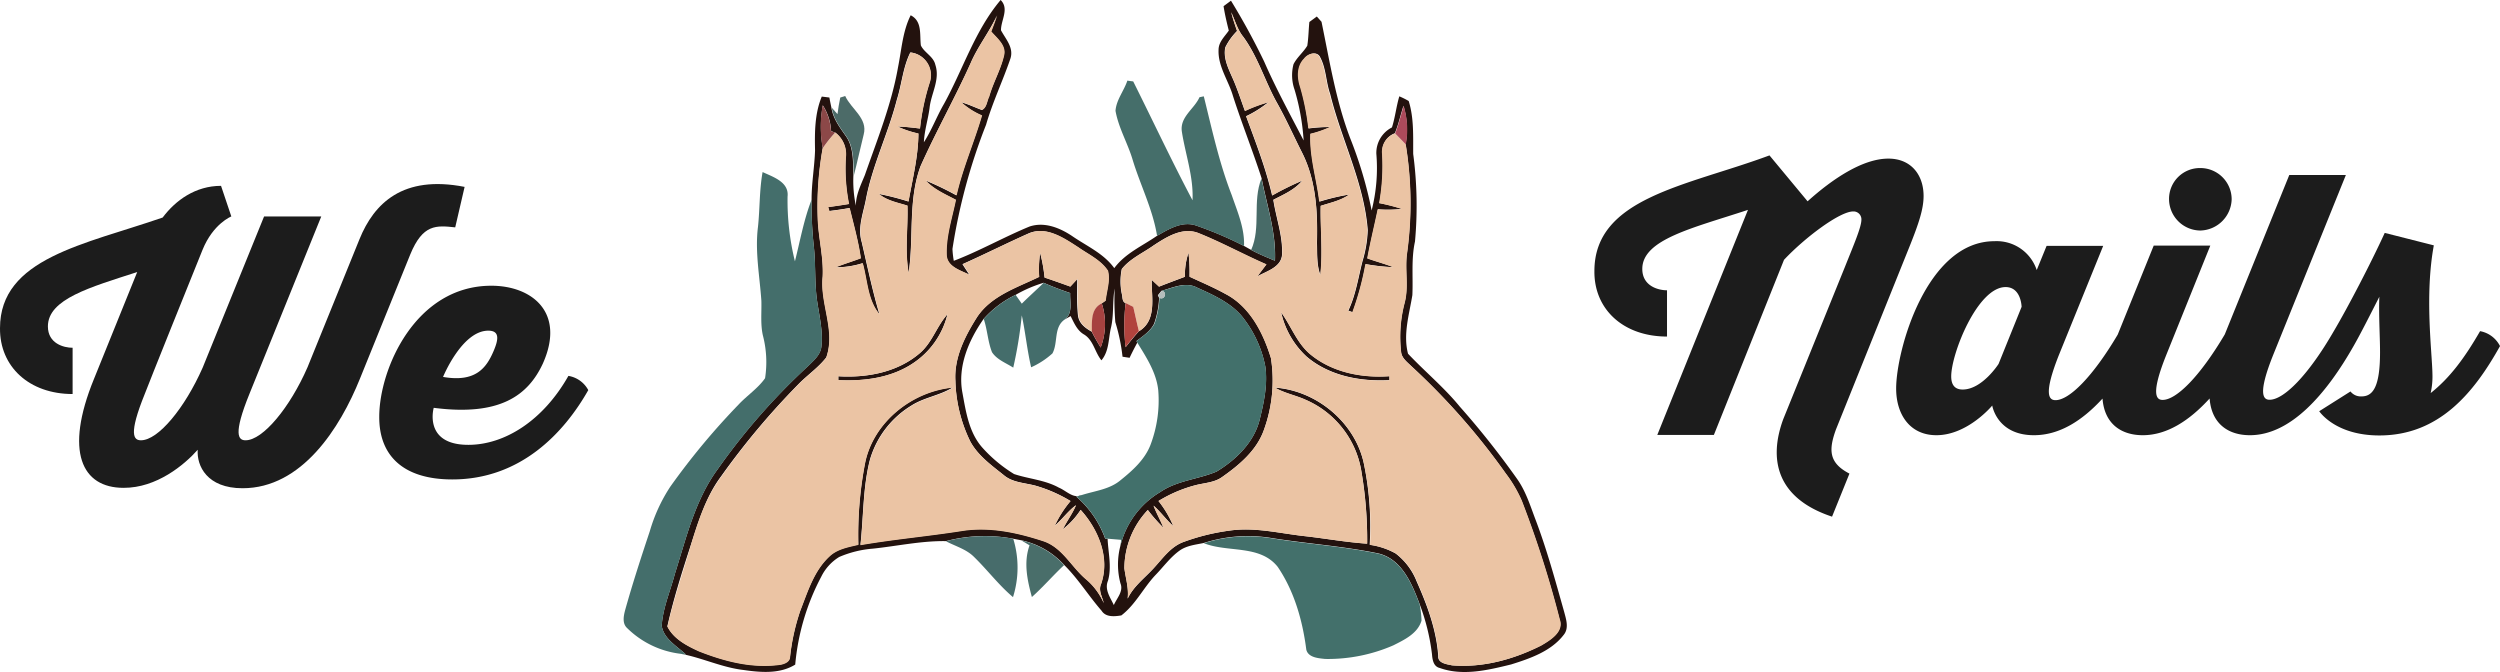 <svg id="Capa_1" data-name="Capa 1" xmlns="http://www.w3.org/2000/svg" viewBox="0 0 505.8 135.97"><defs><style>.cls-1{fill:#23120e;}.cls-2{fill:#ebc4a4;}.cls-3{fill:#456e6a;}.cls-4{fill:#4c6b68;}.cls-5{fill:#8c4848;}.cls-6{fill:#ad4a5b;}.cls-7{fill:#446e6b;}.cls-8{fill:#486b68;}.cls-9{fill:#446d6b;}.cls-10{fill:#42706b;}.cls-11{fill:#b4bebc;}.cls-12{fill:#a64240;}.cls-13{fill:#b1433d;}.cls-14{fill:#476c6b;}.cls-15{fill:#43706b;}.cls-16{fill:#496e6a;}.cls-17{fill:#1c1c1c;}</style></defs><path class="cls-1" d="M191,21c3.85-7,6.26-14.86,11.45-21,1.79,1.79.05,4.06.07,6.13.95,1.79,2.64,3.52,1.9,5.74-1.53,4.49-3.6,8.8-4.92,13.37a117.08,117.08,0,0,0-6.8,25.13,19.37,19.37,0,0,0,.27,2.4c5.23-2,10.15-4.81,15.33-6.94,3-1,6.08.25,8.56,1.89,2.95,2.05,6.42,3.53,8.58,6.53,2.2-3,5.69-4.48,8.66-6.55,2.32-1.33,5-3,7.79-2.11a74.69,74.69,0,0,1,9.8,4.17l1.47.82c1.55.83,3.18,1.5,4.8,2.17.25-5.68-1.63-11.14-2.7-16.65-1.81-5.59-4-11.06-5.8-16.66-.9-3.13-3.07-6-2.92-9.36,0-1.58,1.24-2.69,2.07-3.89-.41-1.63-.8-3.27-1.06-4.94L249.05.14a138.85,138.85,0,0,1,6.7,12.28c2.39,5.47,5.26,10.71,8,16a46.11,46.11,0,0,0-1.84-10.29A8.84,8.84,0,0,1,261.7,13c.7-1.41,2-2.42,2.79-3.75.25-1.59.26-3.21.42-4.8l1.51-1.11.95,1.07c1.64,7.94,2.91,16,5.83,23.63a83.46,83.46,0,0,1,4.31,14.54,34.67,34.67,0,0,0,.95-11.48,5.79,5.79,0,0,1,3.16-5.32c.66-2.06.87-4.23,1.49-6.29a16,16,0,0,1,1.9.95c1.08,3.47.88,7.13.91,10.72a79.45,79.45,0,0,1,.36,17.71c-.79,3.57-.36,7.22-.53,10.84-.63,3.89-1.9,7.91-.88,11.85,3.41,3.62,7.29,6.81,10.45,10.68a169.72,169.72,0,0,1,11.53,14.53c1.74,2.4,2.66,5.26,3.68,8,2.39,6.22,4.13,12.65,5.94,19.05.39,1.49,1,3.26-.09,4.61-2.56,3.34-6.79,4.79-10.65,6-4.65,1.14-9.75,2.39-14.42.72-1.3-.29-1.5-1.68-1.59-2.79a43,43,0,0,0-2.51-10.17c-1.57-4.17-3.68-9.26-8.57-10.27-7.06-1.44-14.28-1.93-21.41-3.07a29.3,29.3,0,0,0-13.66,1c-1.69.36-3.5.52-4.95,1.57-1.91,1.38-3.29,3.34-4.92,5-2.41,2.59-4,5.93-6.83,8.09-1.4.23-3.15.4-4-.95-2.62-3-4.71-6.43-7.55-9.24a16.27,16.27,0,0,0-8.63-5L205,109a30.91,30.91,0,0,0-13.63.48c-5-.07-9.83,1-14.75,1.52a21.47,21.47,0,0,0-6.84,1.69,9.68,9.68,0,0,0-3.63,4,46.79,46.79,0,0,0-5.26,17.77c-3.15,1.94-7,1.59-10.48,1.09-4.38-.51-8.38-2.48-12.69-3.28l1.06.16c-1.81-1.7-4.48-3.15-4.91-5.81.23-3.62,1.74-7,2.65-10.48,2.31-7.24,4.07-14.91,8.63-21.15a130,130,0,0,1,18.26-20.86c1.14-1.14,2.58-2.29,2.77-4,.33-3-.35-5.89-.8-8.8-.61-3.73-.32-7.52-.71-11.27a77.13,77.13,0,0,1-.47-9.73c0-3.31.59-6.58.7-9.88-.08-3.67-.07-7.47,1.36-10.91l1.54.19c.12.68.26,1.35.4,2,.31,2.21,1.66,4,2.91,5.77,1.65,2.31,1.45,5.3,1.55,8a24.12,24.12,0,0,0,.5,6.11c0-2.2,1-4.18,1.82-6.19,2.5-7.18,5.39-14.29,6.71-21.82.72-3.53.92-7.24,2.56-10.51,2.37,1.2,1.79,3.92,2.06,6.1.69,1.48,2.56,2.22,2.93,3.93,1,3-.87,5.8-1.17,8.73-.3,2.32-1.05,4.58-1.15,6.93C188.5,26.34,189.51,23.56,191,21ZM249.1,2.48c.32,1.28.74,2.54,1.17,3.79a12.57,12.57,0,0,0-2.37,3.3c-.44,2,.48,4,1.25,5.75,1.07,2.31,1.84,4.73,2.71,7.12a30.8,30.8,0,0,1,4.75-1.77,22.24,22.24,0,0,1-4.51,2.84c1.94,5.29,4,10.54,5.27,16.05a59,59,0,0,1,6.07-3c-1.52,1.85-3.76,2.79-5.83,3.87.56,3.7,1.95,7.32,1.77,11.12-.22,2.56-3.15,3.3-5,4.38.59-.82,1.21-1.62,1.82-2.43-4.68-2-9.17-4.52-13.92-6.4-3.19-1.13-6.32.88-8.89,2.56-2.17,1.55-4.75,2.65-6.44,4.78a12.47,12.47,0,0,0,0,5c.21.62,0,1.62.79,1.89a37.49,37.49,0,0,0,0,8.92c.87-1.11,1.75-2.2,2.7-3.24,3.67-2.2,2.51-6.85,2.58-10.4.49.46,1,.93,1.48,1.38,1.74-.68,3.49-1.32,5.24-2a14.07,14.07,0,0,1,.72-4.87,34.31,34.31,0,0,1,.21,4.86c2.42,1.13,4.9,2.17,7.24,3.47,5,2.54,7.65,7.85,9.23,13a29.22,29.22,0,0,1-1.41,14.5c-1.45,4.17-5,7.12-8.48,9.57-1.55,1.12-3.53,1.17-5.32,1.63a27.74,27.74,0,0,0-7.54,3.21,21.26,21.26,0,0,1,3,5.08c-1.44-1.28-2.55-2.87-4-4.14.59,1.53,1.43,3,2,4.47a32.72,32.72,0,0,1-3.16-3.59,17.27,17.27,0,0,0-4.74,11.79c.25,2,.92,4,.66,6.14,1.18-2.5,3.46-4.14,5.26-6.15s3.35-4.23,5.87-5.25a43.35,43.35,0,0,1,9.39-2.35c5.05-.77,10.07.51,15.06,1.08,4.3.47,8.56,1.26,12.88,1.55a82.7,82.7,0,0,0-1.18-14.66,19.08,19.08,0,0,0-11.25-14.42c-2-.93-4.3-1.33-6.24-2.48,8.51.59,16.42,7.21,18.06,15.67a62.71,62.71,0,0,1,1.11,16.12,14.89,14.89,0,0,1,5.24,1.75,13.23,13.23,0,0,1,4.26,5.66c2.14,4.8,4,9.81,4.37,15.1-.12,1.45,1.7,1.63,2.76,1.87,6.23.54,12.5-1.19,18-4,1.84-1.08,4.68-2.77,3.77-5.31a213,213,0,0,0-7.67-24,26.45,26.45,0,0,0-3.23-5.5A137.66,137.66,0,0,0,285.45,74c-.81-.8-1.87-1.59-2-2.83a26.92,26.92,0,0,1,.69-9.83c.92-3.36,0-6.85.53-10.25a73.69,73.69,0,0,0-.29-21.89,16.34,16.34,0,0,0-.43-7.8c-.6,1.85-1,3.75-1.74,5.56a3.93,3.93,0,0,0-2.53,4.05,42,42,0,0,1-.59,10.08,40.12,40.12,0,0,1,4.56,1.17,23.82,23.82,0,0,1-4.85.08c-.69,3.31-1.51,6.6-2.12,9.93,1.74.64,3.55,1.1,5.27,1.79a41.07,41.07,0,0,1-5.64-.63,58,58,0,0,1-2.64,9.73l-.87-.31c1.51-3.16,2-6.66,2.87-10a24.8,24.8,0,0,0,1.06-6.27C276,37,271.4,28.29,269.12,19c-.85-2.41-.8-5.11-2-7.39-.64-1.38-2.49-.75-3.2.25-1.49,1.5-1.42,3.84-.79,5.72A50.65,50.65,0,0,1,264.77,26a32.3,32.3,0,0,1,4.4-.29,20.75,20.75,0,0,1-4,1.39c-.17,4.65,1.25,9.12,1.8,13.7A45.26,45.26,0,0,1,273,39.35c-1.71,1.24-3.81,1.65-5.78,2.3-.11,4.66.46,9.36-.08,14-.77-2.1-.61-4.35-.69-6.54.17-6.16-.18-12.63-3-18.22-1.74-3.44-3.32-7-5.21-10.32-2.36-4.31-3.77-9.14-6.71-13.15C250.36,6,249.87,4.14,249.1,2.48ZM196.4,12.74c-3.18,7.07-7,13.83-10.17,20.91-2.55,6.93-1.32,14.41-2.4,21.57-.82-4.47-.1-9.07-.25-13.6-2-.63-4.14-1-5.78-2.38a52.6,52.6,0,0,1,6,1.54c.81-4.56,2-9.09,2-13.75a20.46,20.46,0,0,1-4.21-1.42c1.52,0,3,.22,4.53.39a46.29,46.29,0,0,1,1.93-9.27,4.62,4.62,0,0,0-3.88-6.12c-1.5,3-1.72,6.41-2.73,9.57-1.74,6.78-4.89,13.13-6.23,20-.52,2.88-1.77,5.83-.88,8.78,1.14,4.89,2.16,9.81,3.59,14.63-2.45-2.87-2.46-6.87-3.41-10.35a17.48,17.48,0,0,1-5.46.83c1.67-.68,3.4-1.18,5.08-1.83-.49-3.44-1.44-6.79-2.26-10.16-1.36.25-2.72.44-4.1.61l-.24-.8c1.41-.19,2.82-.4,4.21-.63a36.59,36.59,0,0,1-.63-9.57A5.43,5.43,0,0,0,169,26.83l-.85-.3a10.44,10.44,0,0,0-1.68-5.22,24,24,0,0,0,0,8.66,66.54,66.54,0,0,0-1,14.16c.1,3.95,1.18,7.83,1,11.8-.57,5.49,2.67,10.93.72,16.36-1.62,2.09-3.85,3.58-5.68,5.47A153.2,153.2,0,0,0,145.87,96.4c-3.26,4.37-4.74,9.71-6.41,14.82s-3.26,10.25-4.44,15.49c1.24,2.52,3.91,3.9,6.36,5,5.24,2.07,10.94,3.55,16.61,2.7.81-.18,1.83-.64,1.85-1.61a43.09,43.09,0,0,1,2.08-9.34c1.49-3.82,2.75-8,5.82-10.88,1.58-1.55,3.84-1.93,5.91-2.42A76.79,76.79,0,0,1,175,93.69c1.66-8.29,9.51-14.53,17.76-15.31-2.59,1.63-5.75,2-8.34,3.65A19,19,0,0,0,176,93c-1.44,5.62-1.28,11.48-1.92,17.22,6.83-1.18,13.74-1.79,20.58-2.87,5.53-.86,11.11.34,16.35,2.06,3.82,1.24,5.65,5.09,8.52,7.59A13.37,13.37,0,0,1,223.3,122c-.29-1.27-1.13-2.54-.54-3.85,1.83-5.28-.53-11-4.13-15a16.09,16.09,0,0,1-3.61,3.93c.81-1.67,1.95-3.16,2.67-4.88-1.62,1.2-2.78,2.86-4.3,4.16a22.07,22.07,0,0,1,3.19-5,29.25,29.25,0,0,0-7-3.08c-2.19-.61-4.67-.61-6.49-2.15-2.5-2-5.24-3.95-6.8-6.84a29.51,29.51,0,0,1-3-12.24c-.29-4.66,1.91-9,4.31-12.8,2.85-4.42,8.14-6.06,12.64-8.25a23.25,23.25,0,0,1,.19-4.86,31.63,31.63,0,0,1,.9,5c1.75.59,3.48,1.2,5.21,1.83l1.4-1.55c0,2.48-.12,5,.16,7.45.19,1.56,1.51,2.56,2.79,3.24.53,1.11,1.18,2.15,1.79,3.2a13.41,13.41,0,0,0,.22-8.95l.74-.52c.2-2,1-4.06.46-6.06-1.42-2.18-3.91-3.29-6-4.75-2.93-1.89-6.54-4.4-10.14-2.74-4.45,2-8.79,4.18-13.24,6.16.46.72.93,1.44,1.4,2.16-1.77-.91-4.53-1.61-4.65-4-.16-3.81,1.12-7.49,1.87-11.18-2.13-1.13-4.44-2.09-6.1-3.91a59.31,59.31,0,0,1,6.23,3c1.26-5.52,3.57-10.73,5.15-16.16a14.88,14.88,0,0,1-4.2-2.68c1.46.39,2.8,1.06,4.22,1.57,1-.51,1-1.82,1.44-2.7.83-2.85,2.38-5.45,3-8.34.49-2-1.42-3.46-2.59-4.83.42-1.08.83-2.16,1.19-3.25C200.19,6.45,197.86,9.35,196.4,12.74Zm9.07,46.92A20.59,20.59,0,0,0,199,64.53c-3,4.29-5.3,9.6-4.28,14.94.71,3.86,1.31,8,4,11.06a28.67,28.67,0,0,0,6.45,5.38c3,1,6.26,1.19,9.06,2.75,1.54.63,3,2.39,4.73,1.46l-1.21.36a20.24,20.24,0,0,1,5.85,8.51l.49,0c.12,2.83.87,5.7.08,8.5-.75,1.78.46,3.38,1.18,4.93.59-1.39,2-2.77,1.34-4.39a14.92,14.92,0,0,1-.05-7.45,17.44,17.44,0,0,1,8.05-11c3.42-2.37,7.7-2.59,11.44-4.17,3.93-2.39,7.59-5.92,8.73-10.53.86-3.48,1.64-7.1,1.14-10.69a23.15,23.15,0,0,0-4.16-9.45c-2.31-3.26-6.1-4.94-9.63-6.54-2.34-1.26-4.89,0-7.23.64l-.72.9.25.52a18.4,18.4,0,0,1-1,5.2C232.77,67,231.24,68,229.92,69l.19.3c-.54,1-1.06,2-1.57,3.09l-1.43-.22a37.53,37.53,0,0,0-1.46-7,57,57,0,0,1-.13-6.8c-.49,2.69-.11,5.48-.8,8.14-.47,2.17-.35,4.58-1.88,6.39-1.37-1.69-1.63-4.18-3.64-5.3-1.33-.84-1.92-2.32-2.59-3.65l-1.17.66c1.68-1.25,1-3.54,1.08-5.32-1.81-.62-3.61-1.29-5.36-2.08A26.75,26.75,0,0,0,205.47,59.66Z"/><path class="cls-1" d="M259.2,63.19c2,2.73,3.14,6.12,5.79,8.38,4.44,3.74,10.46,4.93,16.13,4.53,0,.2,0,.6,0,.8-5.86.33-12.16-.85-16.74-4.74A17.3,17.3,0,0,1,259.2,63.19Z"/><path class="cls-1" d="M186.14,71.41c2.48-2.14,3.38-5.45,5.55-7.83a16.63,16.63,0,0,1-7.09,10c-4.39,2.9-9.84,3.59-15,3.33,0-.19,0-.58,0-.78C175.42,76.48,181.64,75.31,186.14,71.41Z"/><path class="cls-2" d="M249.1,2.48c.77,1.66,1.26,3.47,2.39,4.94,2.94,4,4.35,8.84,6.71,13.15,1.89,3.36,3.47,6.88,5.21,10.32,2.86,5.59,3.21,12.06,3,18.22.08,2.19-.08,4.44.69,6.54.54-4.64,0-9.34.08-14,2-.65,4.07-1.06,5.78-2.3a45.26,45.26,0,0,0-6.07,1.41c-.55-4.58-2-9-1.8-13.7a20.75,20.75,0,0,0,4-1.39,32.3,32.3,0,0,0-4.4.29,50.65,50.65,0,0,0-1.68-8.37c-.63-1.88-.7-4.22.79-5.72.71-1,2.56-1.63,3.2-.25,1.24,2.28,1.19,5,2,7.39,2.28,9.28,6.91,18,7.65,27.58a24.8,24.8,0,0,1-1.06,6.27c-.85,3.37-1.36,6.87-2.87,10l.87.31a58,58,0,0,0,2.64-9.73,41.07,41.07,0,0,0,5.64.63c-1.72-.69-3.53-1.15-5.27-1.79.61-3.33,1.43-6.62,2.12-9.93a23.82,23.82,0,0,0,4.85-.08,40.12,40.12,0,0,0-4.56-1.17,42,42,0,0,0,.59-10.08A3.93,3.93,0,0,1,282.25,27c.73.74,1.46,1.48,2.17,2.24a73.69,73.69,0,0,1,.29,21.89c-.5,3.4.39,6.89-.53,10.25a26.92,26.92,0,0,0-.69,9.83c.09,1.24,1.15,2,2,2.83a137.66,137.66,0,0,1,19.2,21.78,26.45,26.45,0,0,1,3.23,5.5,213,213,0,0,1,7.67,24c.91,2.54-1.93,4.23-3.77,5.31-5.55,2.77-11.82,4.5-18,4-1.06-.24-2.88-.42-2.76-1.87-.4-5.29-2.23-10.3-4.37-15.1a13.23,13.23,0,0,0-4.26-5.66,14.89,14.89,0,0,0-5.24-1.75A62.71,62.71,0,0,0,276,94.07c-1.64-8.46-9.55-15.08-18.06-15.67,1.94,1.15,4.2,1.55,6.24,2.48A19.08,19.08,0,0,1,275.42,95.3,82.7,82.7,0,0,1,276.6,110c-4.32-.29-8.58-1.08-12.88-1.55-5-.57-10-1.85-15.06-1.08a43.35,43.35,0,0,0-9.39,2.35c-2.52,1-4.06,3.36-5.87,5.25s-4.08,3.65-5.26,6.15c.26-2.09-.41-4.1-.66-6.14a17.27,17.27,0,0,1,4.74-11.79,32.72,32.72,0,0,0,3.16,3.59c-.61-1.52-1.45-2.94-2-4.47,1.45,1.27,2.56,2.86,4,4.14a21.26,21.26,0,0,0-3-5.08,27.74,27.74,0,0,1,7.54-3.21c1.79-.46,3.77-.51,5.32-1.63,3.51-2.45,7-5.4,8.48-9.57a29.22,29.22,0,0,0,1.41-14.5c-1.58-5.1-4.28-10.41-9.23-13-2.34-1.3-4.82-2.34-7.24-3.47a34.31,34.31,0,0,0-.21-4.86,14.07,14.07,0,0,0-.72,4.87c-1.75.64-3.5,1.28-5.24,2-.5-.45-1-.92-1.48-1.38-.07,3.55,1.09,8.2-2.58,10.4-.42-1.63-.75-3.27-1.14-4.9l-1.54-.78C227,61,227.16,60,227,59.42a12.47,12.47,0,0,1,0-5c1.69-2.13,4.27-3.23,6.44-4.78,2.57-1.68,5.7-3.69,8.89-2.56,4.75,1.88,9.24,4.35,13.92,6.4-.61.81-1.23,1.61-1.82,2.43,1.88-1.08,4.81-1.82,5-4.38.18-3.8-1.21-7.42-1.77-11.12,2.07-1.08,4.31-2,5.83-3.87a59,59,0,0,0-6.07,3c-1.24-5.51-3.33-10.76-5.27-16a22.24,22.24,0,0,0,4.51-2.84,30.8,30.8,0,0,0-4.75,1.77c-.87-2.39-1.64-4.81-2.71-7.12-.77-1.79-1.69-3.75-1.25-5.75a12.57,12.57,0,0,1,2.37-3.3C249.84,5,249.42,3.76,249.1,2.48Zm10.1,60.71a17.3,17.3,0,0,0,5.16,9c4.58,3.89,10.88,5.07,16.74,4.74,0-.2,0-.6,0-.8-5.67.4-11.69-.79-16.13-4.53C262.34,69.31,261.21,65.92,259.2,63.19Z"/><path class="cls-2" d="M196.4,12.74c1.46-3.39,3.79-6.29,5.37-9.62-.36,1.09-.77,2.17-1.19,3.25,1.17,1.37,3.08,2.78,2.59,4.83-.67,2.89-2.22,5.49-3,8.34-.47.88-.48,2.19-1.44,2.7-1.42-.51-2.76-1.18-4.22-1.57a14.88,14.88,0,0,0,4.2,2.68c-1.58,5.43-3.89,10.64-5.15,16.16a59.31,59.31,0,0,0-6.23-3c1.66,1.82,4,2.78,6.1,3.91-.75,3.69-2,7.37-1.87,11.18.12,2.4,2.88,3.1,4.65,4-.47-.72-.94-1.44-1.4-2.16,4.45-2,8.79-4.2,13.24-6.16,3.6-1.66,7.21.85,10.14,2.74,2.07,1.46,4.56,2.57,6,4.75.52,2-.26,4.06-.46,6.06l-.74.52c-2.24,1-2,3.68-2,5.75-1.28-.68-2.6-1.68-2.79-3.24-.28-2.47-.12-5-.16-7.45L216.56,58c-1.73-.63-3.46-1.24-5.21-1.83a31.63,31.63,0,0,0-.9-5,23.25,23.25,0,0,0-.19,4.86c-4.5,2.19-9.79,3.83-12.64,8.25-2.4,3.83-4.6,8.14-4.31,12.8a29.51,29.51,0,0,0,3,12.24c1.56,2.89,4.3,4.83,6.8,6.84,1.82,1.54,4.3,1.54,6.49,2.15a29.25,29.25,0,0,1,7,3.08,22.07,22.07,0,0,0-3.19,5c1.52-1.3,2.68-3,4.3-4.16-.72,1.72-1.86,3.21-2.67,4.88a16.09,16.09,0,0,0,3.61-3.93c3.6,3.94,6,9.67,4.13,15-.59,1.31.25,2.58.54,3.85a13.37,13.37,0,0,0-3.77-4.94c-2.87-2.5-4.7-6.35-8.52-7.59-5.24-1.72-10.82-2.92-16.35-2.06-6.84,1.08-13.75,1.69-20.58,2.87.64-5.74.48-11.6,1.92-17.22a19,19,0,0,1,8.43-11c2.59-1.66,5.75-2,8.34-3.65-8.25.78-16.1,7-17.76,15.31a76.79,76.79,0,0,0-1.36,16.5c-2.07.49-4.33.87-5.91,2.42-3.07,2.89-4.33,7.06-5.82,10.88a43.09,43.09,0,0,0-2.08,9.34c0,1-1,1.43-1.85,1.61-5.67.85-11.37-.63-16.61-2.7-2.45-1.13-5.12-2.51-6.36-5,1.18-5.24,2.92-10.34,4.44-15.49s3.15-10.45,6.41-14.82a153.2,153.2,0,0,1,15.57-18.64c1.83-1.89,4.06-3.38,5.68-5.47,1.95-5.43-1.29-10.87-.72-16.36.22-4-.86-7.85-1-11.8a66.54,66.54,0,0,1,1-14.16A25.3,25.3,0,0,1,169,26.83a5.43,5.43,0,0,1,2.17,4.88,36.59,36.59,0,0,0,.63,9.57c-1.39.23-2.8.44-4.21.63l.24.8c1.38-.17,2.74-.36,4.1-.61.82,3.37,1.77,6.72,2.26,10.16-1.68.65-3.41,1.15-5.08,1.83a17.48,17.48,0,0,0,5.46-.83c1,3.48,1,7.48,3.41,10.35-1.43-4.82-2.45-9.74-3.59-14.63-.89-2.95.36-5.9.88-8.78,1.34-6.89,4.49-13.24,6.23-20,1-3.16,1.23-6.57,2.73-9.57a4.62,4.62,0,0,1,3.88,6.12A46.29,46.29,0,0,0,186.15,26c-1.5-.17-3-.37-4.53-.39A20.46,20.46,0,0,0,185.83,27c-.06,4.66-1.2,9.19-2,13.75a52.6,52.6,0,0,0-6-1.54c1.64,1.38,3.8,1.75,5.78,2.38.15,4.53-.57,9.13.25,13.6,1.08-7.16-.15-14.64,2.4-21.57C189.39,26.57,193.22,19.81,196.4,12.74ZM186.14,71.41c-4.5,3.9-10.72,5.07-16.52,4.7,0,.2,0,.59,0,.78,5.15.26,10.6-.43,15-3.33a16.63,16.63,0,0,0,7.09-10C189.52,66,188.62,69.27,186.14,71.41Z"/><path class="cls-3" d="M228.09,16.31c.29.05.88.13,1.18.16,4,8,7.8,16.12,12,24.05.23-4.73-1.43-9.24-2.15-13.85-.48-3,2.51-4.61,3.56-7l.87-.18c1.67,6.73,3.14,13.55,5.66,20,1.14,3.33,2.63,6.71,2.48,10.29a74.69,74.69,0,0,0-9.8-4.17c-2.78-.88-5.47.78-7.79,2.11-.86-5.35-3.37-10.22-4.94-15.38-1-3.37-2.85-6.44-3.47-9.91C225.84,20.21,227.4,18.39,228.09,16.31Z"/><path class="cls-4" d="M170,19.74l1-.32c1.19,2.64,4.63,4.52,3.74,7.81-.7,2.76-1.28,5.56-2,8.32-.1-2.7.1-5.69-1.55-8-1.25-1.77-2.6-3.56-2.91-5.77l1.16,1.31C169.57,22,169.77,20.86,170,19.74Z"/><path class="cls-5" d="M166.44,21.31a10.44,10.44,0,0,1,1.68,5.22l.85.3A25.3,25.3,0,0,0,166.45,30,24,24,0,0,1,166.44,21.31Z"/><path class="cls-6" d="M284,21.44a16.34,16.34,0,0,1,.43,7.8c-.71-.76-1.44-1.5-2.17-2.24C283,25.19,283.39,23.29,284,21.44Z"/><path class="cls-7" d="M154.29,34.81c2.13,1,5.37,2,5.05,4.95a51.28,51.28,0,0,0,1.49,13.11c1.06-4.19,1.81-8.47,3.39-12.51a77.13,77.13,0,0,0,.47,9.73c.39,3.75.1,7.54.71,11.27.45,2.91,1.13,5.84.8,8.8-.19,1.71-1.63,2.86-2.77,4A130,130,0,0,0,145.17,95c-4.56,6.24-6.32,13.91-8.63,21.15-.91,3.48-2.42,6.86-2.65,10.48.43,2.66,3.1,4.11,4.91,5.81l-1.06-.16a18.51,18.51,0,0,1-10.87-5.22c-1-.93-.71-2.41-.4-3.59,1.5-5.39,3.24-10.71,5-16a33.24,33.24,0,0,1,4.14-9A143.46,143.46,0,0,1,149.4,81.88c1.72-1.85,3.93-3.28,5.39-5.36a21.37,21.37,0,0,0-.45-8.68c-.51-2.29-.23-4.64-.3-7-.34-5-1.31-9.93-.69-14.9C153.75,42.26,153.62,38.5,154.29,34.81Z"/><path class="cls-8" d="M255.23,36.1c1.07,5.51,3,11,2.7,16.65-1.62-.67-3.25-1.34-4.8-2.17C255.18,46,253.33,40.76,255.23,36.1Z"/><path class="cls-9" d="M211.16,57.22c1.75.79,3.55,1.46,5.36,2.08-.1,1.78.6,4.07-1.08,5.32-2.32,1.58-1.32,4.69-2.51,6.88a16.34,16.34,0,0,1-4.31,2.81c-.81-3.47-1.15-7-1.89-10.51A86.1,86.1,0,0,1,205,74.38c-1.47-.95-3.32-1.61-4.3-3.13-.85-2.15-.93-4.53-1.67-6.72a20.59,20.59,0,0,1,6.45-4.87l1.25,1.78C208.17,60,209.7,58.65,211.16,57.22Z"/><path class="cls-10" d="M235,58.84c2.34-.59,4.89-1.9,7.23-.64,3.53,1.6,7.32,3.28,9.63,6.54a23.15,23.15,0,0,1,4.16,9.45c.5,3.59-.28,7.21-1.14,10.69-1.14,4.61-4.8,8.14-8.73,10.53-3.74,1.58-8,1.8-11.44,4.17a17.44,17.44,0,0,0-8.05,11c.05-.35.14-1,.19-1.36l-2.74-.23-.49,0a20.24,20.24,0,0,0-5.85-8.51l1.21-.36c2.64-.83,5.57-1.12,7.77-3,2.41-1.94,4.84-4.11,6-7.07A25.3,25.3,0,0,0,234.34,79c-.36-3.58-2.39-6.67-4.23-9.66l-.19-.3c1.32-1.07,2.85-2,3.67-3.58a18.4,18.4,0,0,0,1-5.2C235.65,60.81,236.27,59,235,58.84Z"/><path class="cls-11" d="M234.32,59.74l.72-.9c1.23.17.61,2-.47,1.42Z"/><path class="cls-12" d="M220.91,67.13c0-2.07-.23-4.7,2-5.75a13.41,13.41,0,0,1-.22,8.95C222.09,69.28,221.44,68.24,220.91,67.13Z"/><path class="cls-13" d="M227.74,61.31l1.54.78c.39,1.63.72,3.27,1.14,4.9-.95,1-1.83,2.13-2.7,3.24A37.49,37.49,0,0,1,227.74,61.31Z"/><path class="cls-14" d="M191.39,109.51A30.91,30.91,0,0,1,205,109a19.9,19.9,0,0,1-.05,11.81c-2.89-2.44-5.17-5.49-7.87-8.12C195.53,111.12,193.32,110.52,191.39,109.51Z"/><path class="cls-15" d="M243.57,109.9a29.3,29.3,0,0,1,13.66-1c7.13,1.14,14.35,1.63,21.41,3.07,4.89,1,7,6.1,8.57,10.27a18.68,18.68,0,0,1,.39,3.33c-.78,2.61-3.47,3.87-5.71,5a33.18,33.18,0,0,1-13.78,2.75c-1.36-.14-3.44-.28-3.82-1.89-.75-5.87-2.43-11.81-5.78-16.74C254.9,110.14,248.41,111.84,243.57,109.9Z"/><path class="cls-16" d="M206.65,109.34a16.27,16.27,0,0,1,8.63,5c-2.24,2.09-4.22,4.41-6.51,6.45-.93-3.41-1.71-7-.47-10.46Z"/><path class="cls-17" d="M92.1,46,94,37.81C81.51,35.36,75.68,41.13,72.73,48.4L62.21,74.32c-3.52,8.07-9,14.76-12.53,14.76-1.44,0-2.59-1.08.8-9.43L65,43.79H53.43L41,74.39C37.37,82.6,32,89.08,28.52,89.08c-1.45,0-2.6-1.08.79-9.43,0,0,1.08-2.88,11.66-29.09,2.16-5.33,5.83-6.77,5.83-6.77L44.72,37.6c-5.19,0-9.22,2.95-11.81,6.41C17.14,49.48,0,52.21,0,66.4c-.07,7.78,5.9,13.32,14.69,13.32V70.36c-1.8,0-5-.86-5-4.32,0-5.55,8.57-7.92,18.07-11L19,76.7c-6,14.69-2.45,22,6,22C31.68,98.73,37.3,94.05,40,91c-.22,3.24,1.87,7.78,9.07,7.78,12,0,19.73-12.17,23.76-22.18L83,51.49C85.54,45.3,88.28,45.59,92.1,46Z"/><path class="cls-17" d="M115,76.05C109.87,85.12,102.1,90,94.75,90c-9.14,0-7-7.49-7-7.49,13.32,1.73,19.08-2.45,22.1-9,4.61-10.37-2.3-15.7-10.44-15.7-15.41,0-22.68,16.92-22.68,26.5C76.68,92.11,81.5,97,91.51,97c13.83,0,22.61-9.43,27.51-18.07A5.59,5.59,0,0,0,115,76.05ZM98.79,66.9c2.44,0,2,1.95,1.08,4.11-1.44,3.38-3.6,6.41-10.23,5.25C89.64,76.26,93.46,66.9,98.79,66.9Z"/><path class="cls-17" d="M371.45,86.89l15-37.3c1.72-4.32,2.73-7.27,2.73-9.94,0-4.18-2.45-7.56-7.13-7.56-5.18,0-11.3,4.1-16.34,8.64L358,31.44c-16.63,6.19-35.42,8.5-35.42,23.4-.08,7.78,5.9,13.25,14.69,13.25V58.73c-1.8,0-5-.86-5-4.32,0-6,10.29-8.28,21.38-11.95L335.3,88h11.45l14.19-35.43c4.1-4.39,11.23-9.79,14-9.79a1.59,1.59,0,0,1,1.66,1.65c0,1.52-1.51,5-3.31,9.51L360.79,84.8c-3,8.14-1.37,16,9.87,19.73l3.52-8.71C370,93.66,369.94,91.06,371.45,86.89Z"/><path class="cls-17" d="M445.17,46.64a6.5,6.5,0,0,0,6.34-6.34A6.33,6.33,0,0,0,445.17,34a6.24,6.24,0,0,0-6.33,6.27A6.39,6.39,0,0,0,445.17,46.64Z"/><path class="cls-17" d="M501.77,67c-3.24,5.62-6.2,9.51-10,12.53a15.4,15.4,0,0,0,.36-3.89c-.08-4.53-1.59-15.84.28-26l-9.93-2.52c-2.74,6-7.42,15-10.3,19.87h0c-5.11,8.85-10.08,13.89-13,13.89-1.22,0-2.52-1,.79-9.22L474.62,35.4H463.17L450.12,67.65c-5,8.46-9.77,13.26-12.58,13.26-1.22,0-2.52-1,.79-9.22l8.86-22H435.74l-7.28,18c-5,8.46-9.78,13.27-12.59,13.27-1.3,0-2.52-1.08.72-9.22l8.93-22H414.07l-2,4.9a8.53,8.53,0,0,0-8.56-5.84c-13.76,0-19.88,22.11-19.88,29.81,0,5.19,2.74,9.44,8.14,9.44,6.34,0,11.3-6,11.3-6s.94,6,8.43,6c5.24,0,9.83-3,13.88-7.41.4,5.19,3.86,7.41,8.15,7.41,4.93,0,9.48-3,13.52-7.43.4,5.2,3.86,7.43,8.15,7.43,8.28,0,15.48-8.36,21-18.08h0c1.44-2.52,3.32-6.26,5.19-9.93-.15,3.6.14,8.06.14,11.23,0,7-1.44,8.93-3.74,8.93a2.65,2.65,0,0,1-2.24-1l-6.33,4c.07.07,3.24,4.9,12.17,4.9,12.09,0,19.15-8.64,24.41-18.08A5.65,5.65,0,0,0,501.77,67Zm-97.42,6.63s-3.31,5.18-7.27,5.18c-1.44,0-2.31-.79-2.31-2.66,0-4.61,5.33-18.07,11-18.07,3.17,0,3.24,4,3.24,4Z"/></svg>